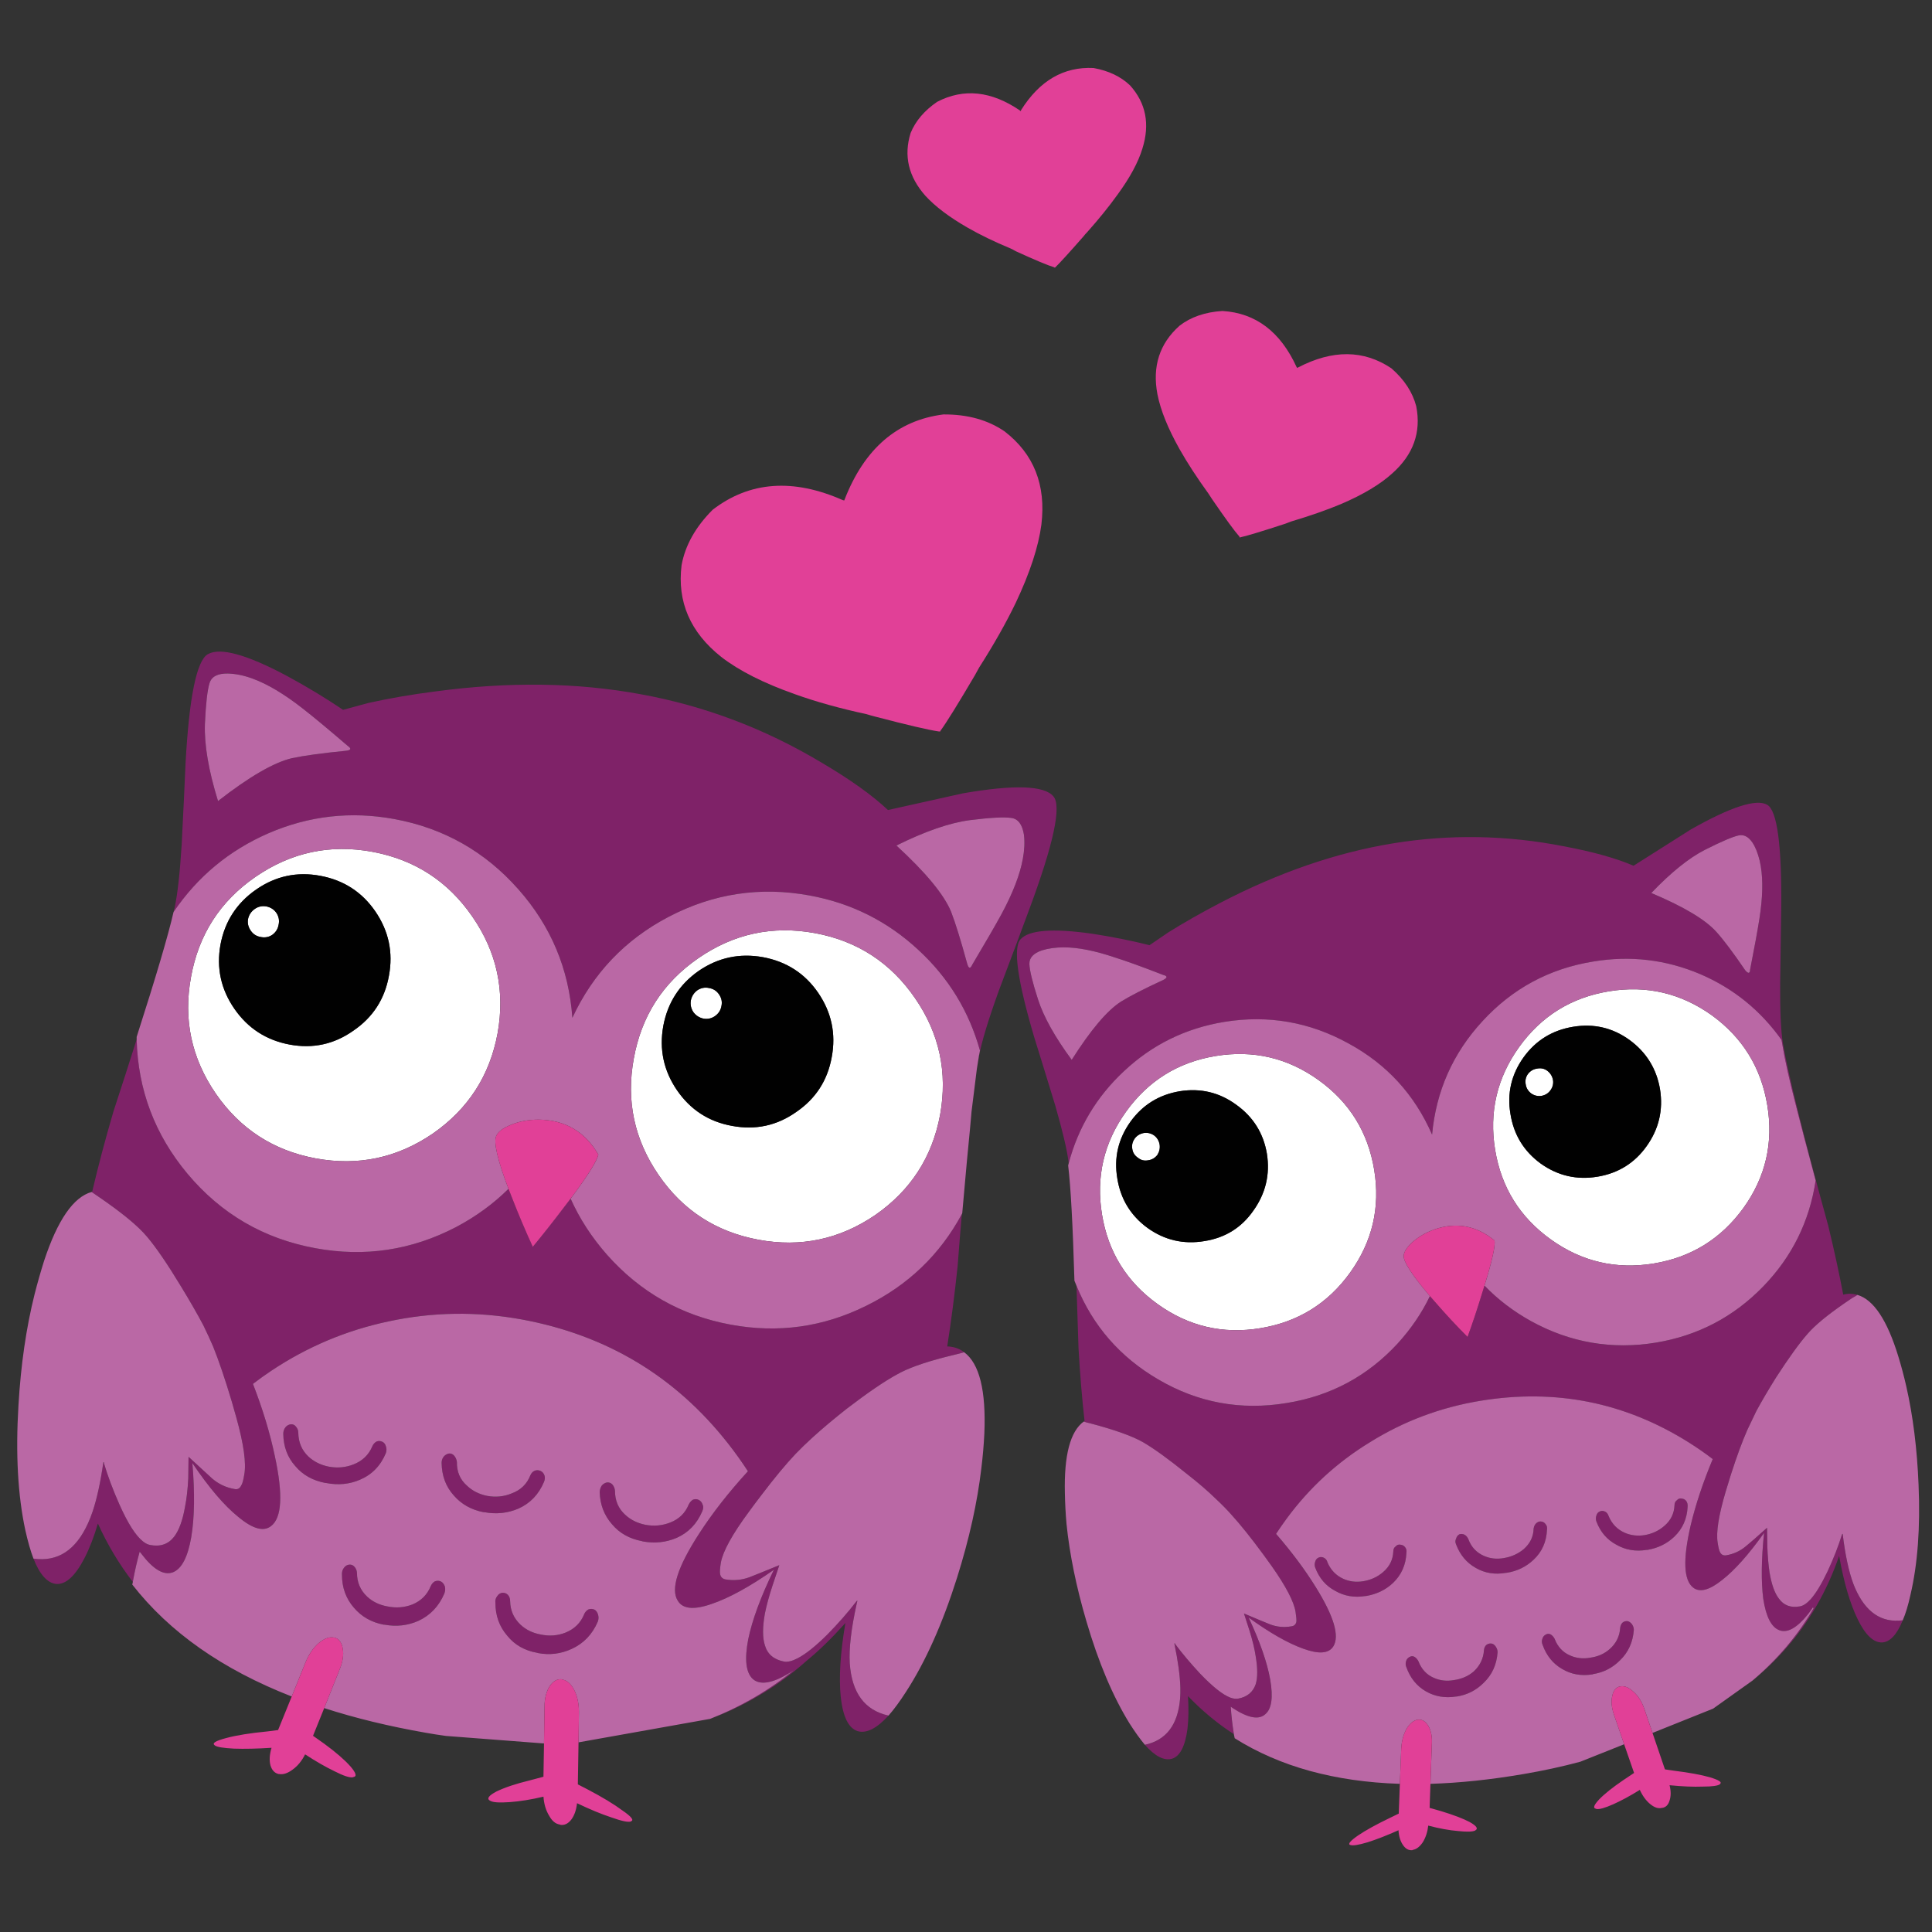 <?xml version="1.0" encoding="utf-8"?>
<!-- Generator: Adobe Illustrator 16.0.0, SVG Export Plug-In . SVG Version: 6.00 Build 0)  -->
<!DOCTYPE svg PUBLIC "-//W3C//DTD SVG 1.1//EN" "http://www.w3.org/Graphics/SVG/1.1/DTD/svg11.dtd">
<svg version="1.1" id="Layer_1" xmlns="http://www.w3.org/2000/svg" xmlns:xlink="http://www.w3.org/1999/xlink" x="0px" y="0px"
	 width="300px" height="300px" viewBox="0 0 300 300" enable-background="new 0 0 300 300" xml:space="preserve">
<rect x="0" y="0" width="300" height="300" fill="#333333" stroke="none"/>
<g>
	<path fill-rule="evenodd" clip-rule="evenodd" fill="#7F2268" d="M168.279,220.74c0.044-0.028,0.087-0.057,0.128-0.085
		c-0.394-3.543-0.705-7.302-0.934-11.276c-0.104-3.528-0.209-6.77-0.317-9.729c2.547,6.232,6.765,11.073,12.653,14.52
		c6.189,3.646,12.859,4.875,20.01,3.688c6.811-1.102,12.548-4.183,17.211-9.242c2.078-2.282,3.747-4.734,5.003-7.354
		c0.259,0.291,0.527,0.595,0.805,0.911c1.667,1.922,3.349,3.73,5.044,5.427c0.765-2.093,1.499-4.297,2.205-6.613
		c0.151-0.475,0.293-0.927,0.424-1.356c2.078,2.165,4.509,4.016,7.293,5.553c6.047,3.307,12.477,4.409,19.288,3.307
		c6.527-1.074,12.095-3.984,16.702-8.732c4.466-4.607,7.178-10.089,8.138-16.448c-1.412-5.256-2.415-9.072-3.009-11.445
		c-1.046-4.014-1.767-7.236-2.162-9.666l-0.128-0.72c-3.277-4.607-7.488-8.013-12.632-10.218c-5.342-2.261-10.881-2.91-16.618-1.95
		c-6.812,1.103-12.548,4.197-17.211,9.285c-4.578,4.973-7.178,10.838-7.801,17.592c-2.713-6.218-7.036-10.937-12.971-14.158
		c-6.049-3.335-12.478-4.452-19.288-3.35c-6.021,0.989-11.221,3.548-15.601,7.673c-4.238,3.961-7.092,8.723-8.563,14.286
		c-0.014-0.132-0.028-0.26-0.044-0.381c-0.254-1.865-0.932-4.721-2.035-8.563c-1.44-4.72-2.528-8.252-3.265-10.599
		c-2.599-8.789-3.319-13.862-2.161-15.218c1.271-1.469,4.988-1.766,11.149-0.89c3.138,0.481,6.104,1.074,8.902,1.78l2.925-1.993
		c2.544-1.582,5.229-3.108,8.056-4.578c9.07-4.72,18.016-7.801,26.834-9.242c8.816-1.442,17.678-1.286,26.58,0.466
		c4.492,0.848,8.082,1.851,10.767,3.01l8.902-5.638c6.246-3.532,10.202-4.804,11.869-3.816c1.527,0.906,2.248,6.232,2.163,15.983
		c-0.028,2.599-0.085,6.514-0.17,11.743c-0.029,4.267,0.113,7.361,0.423,9.283c0.848,4.945,3.195,14.386,7.038,28.318
		c0.91,3.739,1.688,7.315,2.332,10.725c0.747-0.193,1.48-0.18,2.204,0.043c-0.254,0.169-0.536,0.339-0.849,0.509
		c-0.385,0.257-0.76,0.512-1.123,0.763c-2.706,1.868-4.621,3.45-5.744,4.748c-1.271,1.441-2.896,3.688-4.875,6.74
		c-1.187,1.894-2.219,3.646-3.094,5.257c-0.51,1.046-0.976,2.02-1.399,2.925c-0.797,1.809-1.645,4.111-2.545,6.91
		c-0.274,0.867-0.558,1.785-0.847,2.756c-1.073,3.645-1.484,6.26-1.229,7.843c0.112,0.763,0.239,1.271,0.381,1.524
		c0.198,0.368,0.509,0.522,0.933,0.467c1.158-0.197,2.177-0.663,3.053-1.398c0.536-0.424,1.64-1.385,3.306-2.883
		c0,0.764,0.015,1.738,0.042,2.925c0.057,1.526,0.17,2.855,0.34,3.985c0.312,1.865,0.791,3.222,1.44,4.069
		c0.765,1.074,1.852,1.483,3.265,1.229c0.526-0.083,1.093-0.458,1.696-1.124c0.807-0.907,1.683-2.356,2.629-4.345
		c0.932-2.007,1.667-3.887,2.204-5.639l0.042-0.084c0-0.028,0.028-0.056,0.086-0.084c0.049,0.407,0.099,0.803,0.147,1.187
		c0.442,3.119,1.029,5.521,1.76,7.206c1.639,3.787,4.111,5.469,7.419,5.045c-0.904,2.231-1.979,3.377-3.224,3.434
		c-1.328,0.028-2.585-1.173-3.771-3.603c-1.188-2.431-2.148-5.71-2.883-9.836c-1.862,5.436-4.617,10.226-8.267,14.372
		c-1.549,1.774-3.272,3.437-5.172,4.98c3.855-3.263,7.006-6.986,9.453-11.171c-0.02-0.068-0.041-0.14-0.064-0.212
		c-0.272,0.409-0.548,0.791-0.826,1.146c-1.723,2.119-3.207,2.925-4.45,2.415c-1.217-0.479-2.035-2.105-2.459-4.874
		c-0.34-2.686-0.297-6.09,0.127-10.218c-2.375,3.336-4.536,5.766-6.486,7.292c-2.007,1.61-3.519,2.007-4.536,1.188
		c-1.469-1.159-1.596-4.367-0.382-9.623c0.773-3.247,1.918-6.688,3.435-10.323c-1.172-0.899-2.401-1.755-3.688-2.563
		c-9.92-6.246-20.716-8.408-32.387-6.487c-6.189,1.019-11.912,3.166-17.17,6.444c-5.087,3.108-9.396,7.065-12.93,11.87
		c-0.568,0.77-1.112,1.556-1.632,2.352c2.422,2.792,4.463,5.526,6.126,8.203c2.854,4.579,3.772,7.674,2.755,9.284
		c-0.706,1.103-2.261,1.216-4.662,0.34c-2.374-0.849-5.2-2.459-8.479-4.833c1.752,3.73,2.869,6.938,3.35,9.622
		c0.48,2.771,0.226,4.564-0.763,5.385c-0.989,0.904-2.643,0.606-4.96-0.891c-0.138-0.087-0.271-0.179-0.403-0.275
		c0.091,1.416,0.255,2.837,0.488,4.26c-2.588-1.686-4.962-3.657-7.122-5.913c0.116,1.93,0.088,3.633-0.085,5.108
		c-0.367,2.712-1.173,4.253-2.417,4.62c-1.214,0.34-2.613-0.381-4.196-2.162c3.307-0.706,5.13-3.094,5.469-7.163
		c0.042-0.516,0.057-1.081,0.042-1.696c-0.049-1.843-0.36-4.132-0.932-6.867c0.056-0.028,0.099-0.028,0.127,0v0.084
		c1.102,1.471,2.402,3.012,3.899,4.621c1.92,2.002,3.466,3.23,4.642,3.688c0.461,0.167,0.863,0.225,1.208,0.17
		c1.414-0.255,2.332-1.005,2.756-2.247c0.312-1.018,0.312-2.459,0-4.324c-0.17-1.131-0.479-2.43-0.933-3.9
		c-0.366-1.131-0.664-2.049-0.89-2.755c2.063,0.876,3.419,1.441,4.069,1.695c1.046,0.396,2.148,0.496,3.306,0.297
		c0.425-0.057,0.68-0.297,0.764-0.721c0.027-0.254-0.013-0.764-0.128-1.526c-0.253-1.582-1.483-3.942-3.688-7.079
		c-0.432-0.606-0.856-1.193-1.272-1.759c-1.918-2.613-3.599-4.712-5.043-6.296c-0.651-0.735-1.413-1.513-2.29-2.331
		c-1.301-1.272-2.84-2.601-4.62-3.984c-2.799-2.262-5.045-3.887-6.741-4.876c-1.667-0.961-4.437-1.95-8.308-2.967
		c-0.264-0.049-0.523-0.12-0.786-0.212C168.377,220.771,168.327,220.759,168.279,220.74z M35.38,104.585
		c-1.583-0.028-2.529,0.467-2.84,1.484c-0.339,1.074-0.579,3.193-0.721,6.359c-0.113,3.222,0.565,7.207,2.036,11.954
		c4.86-3.787,8.69-6.005,11.488-6.655c1.865-0.396,4.649-0.777,8.352-1.145c0.819-0.085,0.918-0.339,0.296-0.763
		c-3.024-2.6-5.355-4.536-6.994-5.808c-2.883-2.261-5.498-3.815-7.843-4.663C37.825,104.868,36.567,104.614,35.38,104.585z
		 M151.683,165.991c0.104-0.723,0.21-1.395,0.317-2.015l0.171-0.847c-1.696-6.105-4.89-11.32-9.581-15.644
		c-4.776-4.437-10.4-7.249-16.873-8.436c-7.659-1.413-14.95-0.311-21.874,3.307c-6.755,3.533-11.743,8.761-14.964,15.686
		c-0.537-7.604-3.335-14.259-8.394-19.967c-5.172-5.85-11.587-9.482-19.246-10.895c-6.754-1.244-13.269-0.509-19.542,2.204
		c-6.092,2.651-11.002,6.721-14.731,12.209c0.053-0.215,0.102-0.428,0.148-0.635c0.452-2.064,0.819-5.356,1.102-9.878
		c0.282-5.567,0.48-9.736,0.593-12.505c0.565-10.344,1.724-16.01,3.476-17c1.922-1.073,5.992,0.043,12.209,3.349
		c3.137,1.696,6.063,3.463,8.775,5.299l3.9-1.06c3.307-0.734,6.74-1.328,10.301-1.78c11.446-1.554,22.129-1.413,32.048,0.423
		c9.92,1.809,19.289,5.355,28.106,10.641c4.409,2.6,7.828,5.044,10.259,7.333l11.616-2.586c7.97-1.385,12.661-1.229,14.074,0.467
		c1.3,1.498,0.027,7.404-3.815,17.72c-1.018,2.769-2.572,6.924-4.663,12.462c-1.641,4.551-2.656,7.899-3.053,10.047
		C151.932,164.521,151.812,165.221,151.683,165.991z M20.628,245.646c-2.151-2.8-3.959-5.824-5.426-9.072
		c-0.617,2.087-1.31,3.875-2.078,5.362c-1.413,2.742-2.854,4.084-4.324,4.028c-1.413-0.113-2.614-1.428-3.603-3.943
		c3.759,0.538,6.585-1.3,8.479-5.51c0.254-0.551,0.494-1.166,0.721-1.845c0.661-1.983,1.211-4.52,1.654-7.609
		c0.056,0,0.098,0.029,0.127,0.085l-0.043,0.042c0.594,2.007,1.399,4.153,2.417,6.444c1.299,2.911,2.507,4.812,3.625,5.701
		c0.383,0.316,0.758,0.507,1.124,0.572c1.583,0.311,2.826-0.113,3.73-1.271c0.763-0.989,1.329-2.53,1.695-4.621
		c0.255-1.271,0.424-2.756,0.509-4.451c0.028-1.356,0.042-2.472,0.042-3.349c1.894,1.753,3.123,2.883,3.688,3.391
		c0.989,0.849,2.134,1.385,3.434,1.611c0.48,0.113,0.833-0.069,1.06-0.552c0.169-0.226,0.325-0.777,0.466-1.653
		c0.339-1.78-0.071-4.747-1.23-8.902c-0.239-0.849-0.473-1.669-0.699-2.458c-1.037-3.474-2.005-6.328-2.904-8.563
		c-0.452-1.045-0.961-2.148-1.526-3.307c-0.961-1.809-2.105-3.801-3.434-5.977c-2.12-3.505-3.886-6.091-5.299-7.759
		c-1.385-1.667-3.943-3.772-7.673-6.315c-0.314-0.21-0.605-0.408-0.869-0.594c-0.022-0.014-0.043-0.028-0.064-0.043
		c0.026-0.007,0.055-0.014,0.085-0.021c0.927-3.965,2.029-8.126,3.307-12.484c1.337-4.078,2.538-7.809,3.603-11.192
		c0.195,7.841,2.823,14.793,7.886,20.857c5.228,6.245,11.855,10.104,19.881,11.572c7.659,1.414,14.951,0.312,21.875-3.306
		c3.069-1.63,5.768-3.603,8.097-5.914c0.162,0.415,0.332,0.847,0.508,1.293c1.046,2.685,2.134,5.257,3.265,7.715
		c1.611-1.95,3.25-4.027,4.917-6.231c0.332-0.436,0.65-0.852,0.954-1.249c1.38,3.085,3.252,5.974,5.617,8.668
		c5.172,5.851,11.587,9.481,19.246,10.895c7.348,1.357,14.357,0.382,21.025-2.925c6.511-3.198,11.463-7.946,14.859-14.244
		c-0.219,2.55-0.438,5.263-0.658,8.141c-0.46,4.369-0.996,8.509-1.609,12.42c0.081-0.003,0.167-0.003,0.253,0
		c0.933,0.085,1.724,0.382,2.375,0.891c-0.339,0.085-0.707,0.185-1.104,0.296c-0.629,0.147-1.229,0.296-1.802,0.446
		c-3.424,0.879-5.946,1.791-7.565,2.733c-1.922,1.046-4.508,2.812-7.758,5.299c-2.008,1.583-3.774,3.067-5.299,4.452
		c-0.961,0.876-1.837,1.724-2.629,2.543c-1.525,1.612-3.285,3.731-5.278,6.359c-0.637,0.824-1.294,1.7-1.971,2.628
		c-2.572,3.477-4.027,6.104-4.367,7.885c-0.141,0.877-0.183,1.456-0.127,1.738c0.057,0.479,0.326,0.777,0.806,0.891
		c1.3,0.226,2.558,0.112,3.772-0.34c0.734-0.282,2.275-0.904,4.621-1.864c-0.282,0.819-0.636,1.879-1.06,3.18
		c-0.538,1.639-0.933,3.094-1.187,4.365c-0.368,2.091-0.368,3.717,0,4.875c0.396,1.385,1.384,2.232,2.967,2.544
		c0.573,0.104,1.279-0.066,2.12-0.509c1.236-0.633,2.764-1.848,4.579-3.646c1.752-1.781,3.264-3.505,4.536-5.172l0.042-0.043
		c0.028-0.056,0.071-0.084,0.127-0.084c-0.042,0.182-0.082,0.365-0.127,0.551c-0.841,3.836-1.194,6.888-1.06,9.156
		c0.311,4.606,2.317,7.32,6.021,8.14c-1.837,2.006-3.435,2.812-4.791,2.416c-1.414-0.451-2.29-2.218-2.628-5.299
		c-0.311-3.023-0.071-6.854,0.721-11.488c-2.121,2.361-4.098,4.29-5.936,5.787c-2.667,2.39-5.564,4.445-8.69,6.167
		c-2.019,1.125-4.145,2.101-6.38,2.926c4.825-1.901,9.17-4.431,13.035-7.589c-0.24,0.164-0.479,0.32-0.72,0.468
		c-2.656,1.61-4.551,1.92-5.681,0.932c-1.074-0.989-1.313-3.038-0.721-6.146c0.623-3.024,1.951-6.628,3.986-10.81
		c-3.759,2.627-6.981,4.395-9.666,5.298c-2.742,0.961-4.494,0.792-5.257-0.508c-1.13-1.781-0.028-5.242,3.306-10.386
		c2.045-3.173,4.575-6.41,7.59-9.709c-0.948-1.464-1.979-2.904-3.095-4.324c-8.167-10.399-18.836-16.814-32.006-19.245
		c-6.953-1.271-13.848-1.173-20.687,0.296c-6.557,1.385-12.634,3.943-18.229,7.673c-0.975,0.648-1.921,1.326-2.84,2.036
		c1.521,3.932,2.652,7.662,3.392,11.191c1.299,5.991,1.102,9.623-0.594,10.894c-1.158,0.904-2.854,0.425-5.086-1.44
		c-2.176-1.752-4.55-4.536-7.122-8.352c0.396,4.635,0.339,8.464-0.17,11.488c-0.537,3.108-1.483,4.931-2.84,5.469
		c-1.413,0.537-3.052-0.424-4.917-2.883c-0.082-0.105-0.167-0.213-0.254-0.318c-0.402,1.45-0.741,2.927-1.018,4.431L20.628,245.646z
		 M68.912,226.166c0.226-0.254,0.495-0.409,0.806-0.466c0.311-0.029,0.579,0.084,0.806,0.339c0.226,0.255,0.367,0.579,0.424,0.975
		c-0.029,1.498,0.48,2.714,1.526,3.646c0.848,0.82,1.894,1.357,3.138,1.612c1.356,0.254,2.642,0.126,3.857-0.383
		c1.385-0.508,2.346-1.44,2.883-2.797c0.141-0.34,0.367-0.58,0.678-0.722c0.311-0.112,0.622-0.099,0.933,0.044
		c0.283,0.14,0.48,0.38,0.594,0.719c0.085,0.313,0.056,0.637-0.085,0.976c-0.82,1.95-2.148,3.335-3.985,4.154
		c-1.667,0.706-3.419,0.891-5.257,0.552h-0.127c-1.921-0.368-3.476-1.244-4.663-2.629c-1.215-1.356-1.837-3.038-1.866-5.044
		C68.573,226.773,68.686,226.449,68.912,226.166z M58.484,223.835c0.283-0.112,0.579-0.1,0.89,0.042
		c0.283,0.142,0.466,0.382,0.551,0.722c0.113,0.31,0.113,0.649,0,1.016c-0.82,1.979-2.162,3.363-4.027,4.155
		c-1.64,0.707-3.392,0.876-5.257,0.509h-0.084c-1.978-0.368-3.547-1.243-4.706-2.629c-1.216-1.355-1.837-3.022-1.865-5.002
		c0-0.396,0.113-0.734,0.339-1.018c0.198-0.255,0.467-0.41,0.806-0.466c0.339-0.028,0.607,0.085,0.806,0.339
		c0.254,0.284,0.381,0.607,0.381,0.976c0.029,1.497,0.551,2.728,1.569,3.688c0.847,0.792,1.894,1.314,3.137,1.568
		c1.356,0.255,2.642,0.142,3.857-0.339c1.385-0.537,2.36-1.469,2.925-2.797C57.947,224.259,58.173,224.005,58.484,223.835z
		 M53.1,244.522c-0.028-0.396,0.071-0.75,0.297-1.06c0.226-0.313,0.509-0.48,0.848-0.509c0.311-0.029,0.579,0.085,0.806,0.339
		c0.226,0.254,0.353,0.565,0.381,0.932c0,1.471,0.523,2.7,1.569,3.688c0.848,0.792,1.894,1.301,3.138,1.526
		c1.356,0.282,2.656,0.184,3.899-0.297c1.356-0.564,2.303-1.512,2.84-2.84c0.17-0.368,0.396-0.622,0.678-0.764
		c0.339-0.112,0.65-0.099,0.933,0.043c0.254,0.141,0.453,0.396,0.594,0.763c0.085,0.367,0.056,0.734-0.085,1.103
		c-0.848,1.979-2.19,3.391-4.027,4.239c-1.667,0.734-3.419,0.933-5.256,0.593h-0.127c-1.922-0.366-3.476-1.258-4.663-2.67
		C53.708,248.196,53.1,246.5,53.1,244.522z M80.824,252.279c0.848,0.792,1.894,1.301,3.137,1.526
		c1.356,0.283,2.642,0.185,3.858-0.297c1.385-0.564,2.345-1.512,2.882-2.84c0.141-0.339,0.367-0.593,0.678-0.763
		c0.311-0.113,0.622-0.1,0.933,0.041c0.254,0.143,0.438,0.396,0.55,0.765c0.114,0.367,0.099,0.733-0.042,1.102
		c-0.848,1.979-2.205,3.392-4.069,4.239c-1.667,0.763-3.406,0.976-5.214,0.636l-0.127-0.042c-1.95-0.34-3.505-1.229-4.663-2.671
		c-1.215-1.413-1.823-3.109-1.823-5.088c-0.057-0.395,0.042-0.749,0.297-1.06c0.198-0.31,0.48-0.479,0.848-0.508
		c0.311,0,0.579,0.113,0.805,0.338c0.226,0.255,0.339,0.58,0.339,0.976C79.242,250.076,79.779,251.29,80.824,252.279z
		 M147.677,141.552c0.679,1.752,1.512,4.437,2.502,8.054c0.226,0.82,0.493,0.876,0.805,0.169c2.035-3.419,3.547-6.034,4.536-7.842
		c1.751-3.25,2.854-6.104,3.306-8.563c0.256-1.385,0.313-2.643,0.17-3.773c-0.254-1.583-0.904-2.445-1.948-2.586
		c-1.104-0.17-3.251-0.057-6.444,0.339c-3.166,0.424-6.967,1.737-11.404,3.942C143.749,135.476,146.574,138.895,147.677,141.552z
		 M94.263,230.193c0.339-0.027,0.622,0.085,0.848,0.339c0.227,0.283,0.354,0.609,0.382,0.976c0,1.498,0.522,2.728,1.569,3.688
		c0.848,0.792,1.893,1.314,3.136,1.568c1.328,0.254,2.615,0.14,3.858-0.34c1.384-0.536,2.345-1.469,2.882-2.797
		c0.169-0.34,0.396-0.595,0.678-0.764c0.312-0.113,0.607-0.1,0.891,0.043c0.283,0.142,0.48,0.381,0.593,0.721
		c0.142,0.281,0.128,0.62-0.042,1.017c-0.819,1.95-2.147,3.335-3.985,4.155c-1.667,0.706-3.419,0.89-5.256,0.551l-0.127-0.043
		c-1.951-0.367-3.504-1.243-4.663-2.628c-1.215-1.385-1.852-3.052-1.908-5.002c0.028-0.396,0.141-0.735,0.339-1.019
		C93.684,230.405,93.952,230.25,94.263,230.193z M264.722,131.971c-2.486,1.272-5.258,3.505-8.309,6.697
		c5.03,2.12,8.393,4.127,10.089,6.021c1.131,1.244,2.628,3.235,4.493,5.977c0.481,0.565,0.735,0.523,0.764-0.127
		c0.679-3.448,1.159-6.077,1.441-7.885c0.508-3.221,0.58-5.934,0.213-8.139c-0.199-1.215-0.538-2.288-1.019-3.221
		c-0.678-1.244-1.484-1.767-2.416-1.569C269.045,129.922,267.294,130.671,264.722,131.971z M161.794,147.571
		c-1.328,0.453-1.979,1.159-1.951,2.12c0.029,0.988,0.481,2.84,1.357,5.553c0.876,2.685,2.613,5.794,5.214,9.326
		c2.938-4.636,5.482-7.645,7.63-9.029c1.415-0.877,3.619-2.007,6.614-3.391c0.649-0.341,0.636-0.595-0.044-0.765
		c-3.276-1.271-5.778-2.175-7.503-2.713c-3.08-1.045-5.723-1.568-7.927-1.568C163.94,147.105,162.81,147.261,161.794,147.571z
		 M204.778,241.852c0.255-0.113,0.523-0.1,0.807,0.042c0.282,0.142,0.466,0.382,0.551,0.721c0.509,1.187,1.329,2.034,2.458,2.544
		c0.933,0.424,1.951,0.55,3.053,0.381c1.216-0.197,2.262-0.678,3.138-1.44c0.988-0.849,1.512-1.908,1.567-3.18
		c0-0.367,0.128-0.636,0.383-0.806c0.196-0.227,0.438-0.311,0.72-0.254c0.312,0.027,0.551,0.155,0.721,0.381
		c0.198,0.227,0.269,0.522,0.212,0.891c-0.084,1.864-0.775,3.42-2.076,4.663c-1.131,1.073-2.53,1.753-4.198,2.034h-0.084
		c-1.724,0.282-3.292,0.014-4.706-0.805c-1.44-0.764-2.473-1.964-3.094-3.604c-0.114-0.31-0.114-0.621,0-0.932
		C204.313,242.177,204.497,241.964,204.778,241.852z M218.345,257.918c0.084-0.282,0.268-0.494,0.551-0.636
		c0.255-0.142,0.509-0.142,0.763,0c0.255,0.17,0.452,0.396,0.594,0.678c0.48,1.244,1.286,2.106,2.416,2.586
		c0.961,0.424,1.994,0.538,3.095,0.34c1.216-0.17,2.247-0.622,3.095-1.356c0.961-0.905,1.483-1.993,1.569-3.265
		c0.028-0.339,0.142-0.607,0.339-0.806c0.227-0.198,0.495-0.282,0.805-0.254c0.255,0.027,0.481,0.184,0.679,0.466
		c0.198,0.282,0.296,0.58,0.296,0.89c-0.141,1.923-0.86,3.506-2.16,4.748c-1.159,1.159-2.544,1.866-4.155,2.12h-0.084
		c-1.752,0.282-3.335,0.015-4.749-0.805c-1.413-0.82-2.417-2.063-3.01-3.731C218.246,258.582,218.231,258.257,218.345,257.918z
		 M261.839,233.077c0.169,0.225,0.24,0.522,0.213,0.89c-0.085,1.865-0.777,3.42-2.078,4.663c-1.13,1.074-2.515,1.752-4.154,2.034
		h-0.127c-1.725,0.283-3.292,0.015-4.707-0.805c-1.439-0.764-2.472-1.964-3.094-3.603c-0.113-0.313-0.113-0.623,0-0.935
		c0.085-0.31,0.27-0.522,0.551-0.636c0.255-0.113,0.523-0.098,0.807,0.043c0.253,0.113,0.437,0.354,0.551,0.721
		c0.509,1.187,1.328,2.035,2.458,2.544c0.962,0.424,1.992,0.551,3.095,0.382c1.188-0.199,2.219-0.68,3.096-1.441
		c0.987-0.848,1.511-1.907,1.567-3.18c0-0.368,0.127-0.637,0.382-0.806c0.198-0.226,0.438-0.312,0.721-0.254
		C261.43,232.724,261.669,232.85,261.839,233.077z M238.565,236.511c0.227-0.198,0.467-0.283,0.722-0.254
		c0.31,0.027,0.551,0.168,0.721,0.423c0.196,0.225,0.268,0.509,0.211,0.848c-0.084,1.894-0.776,3.448-2.077,4.663
		c-1.158,1.103-2.558,1.78-4.196,2.034h-0.086c-1.723,0.312-3.291,0.059-4.705-0.762c-1.413-0.792-2.43-2.007-3.052-3.647
		c-0.142-0.31-0.142-0.607,0-0.89c0.084-0.31,0.254-0.536,0.508-0.678c0.256-0.084,0.51-0.071,0.764,0.043
		c0.283,0.141,0.495,0.381,0.636,0.72c0.452,1.216,1.258,2.077,2.417,2.586c0.961,0.424,1.992,0.538,3.094,0.339
		c1.188-0.197,2.219-0.663,3.095-1.398c0.989-0.877,1.498-1.937,1.526-3.18C238.198,236.99,238.34,236.708,238.565,236.511z
		 M253.7,253.086c-0.142,1.921-0.863,3.503-2.163,4.747c-1.158,1.159-2.543,1.865-4.154,2.119l-0.085,0.043
		c-1.752,0.282-3.335,0-4.747-0.848c-1.412-0.819-2.416-2.063-3.011-3.73c-0.141-0.312-0.154-0.622-0.042-0.933
		c0.086-0.312,0.269-0.537,0.551-0.679c0.254-0.141,0.51-0.141,0.764,0c0.255,0.17,0.452,0.396,0.594,0.679
		c0.479,1.244,1.285,2.104,2.416,2.585c0.961,0.425,1.992,0.538,3.095,0.34c1.216-0.169,2.232-0.621,3.053-1.356
		c0.988-0.876,1.525-1.964,1.61-3.264c0.028-0.312,0.142-0.579,0.34-0.806c0.226-0.198,0.493-0.283,0.805-0.255
		c0.255,0.057,0.48,0.213,0.679,0.467C253.602,252.478,253.7,252.773,253.7,253.086z"/>
	<path fill-rule="evenodd" clip-rule="evenodd" fill="#FFFFFF" d="M129.151,164.146c0.678-3.617-0.028-6.952-2.12-10.005
		c-2.063-2.995-4.918-4.833-8.563-5.51c-3.618-0.65-6.938,0.056-9.962,2.119c-2.996,2.092-4.833,4.945-5.511,8.563
		c-0.651,3.617,0.056,6.938,2.12,9.963c2.091,3.052,4.945,4.903,8.563,5.553c3.646,0.679,6.966-0.042,9.963-2.161
		C126.664,170.604,128.501,167.764,129.151,164.146z M142.081,154.989c3.787,5.483,5.087,11.517,3.9,18.103
		c-1.215,6.556-4.563,11.742-10.047,15.558c-5.539,3.787-11.587,5.072-18.144,3.857c-6.585-1.214-11.756-4.564-15.515-10.047
		c-3.787-5.511-5.073-11.544-3.858-18.102c1.188-6.584,4.522-11.771,10.004-15.557c5.511-3.816,11.56-5.115,18.143-3.901
		C133.123,146.115,138.294,149.479,142.081,154.989z M112.025,156.219c-0.114,0.65-0.452,1.173-1.018,1.569
		c-0.536,0.366-1.13,0.494-1.78,0.381c-0.65-0.142-1.173-0.479-1.568-1.018c-0.368-0.564-0.495-1.173-0.382-1.822
		c0.142-0.649,0.48-1.173,1.018-1.569c0.564-0.367,1.173-0.479,1.822-0.338c0.65,0.112,1.159,0.438,1.526,0.974
		C112.039,154.962,112.167,155.569,112.025,156.219z M73.363,142.357c3.787,5.483,5.087,11.517,3.9,18.101
		c-1.214,6.558-4.564,11.742-10.047,15.558c-5.539,3.787-11.601,5.074-18.186,3.858c-6.557-1.215-11.729-4.564-15.516-10.047
		c-3.787-5.511-5.072-11.545-3.857-18.102c1.187-6.584,4.521-11.771,10.004-15.558c5.539-3.814,11.587-5.115,18.144-3.9
		C64.391,133.483,69.576,136.846,73.363,142.357z M60.392,151.514c0.678-3.618-0.028-6.952-2.12-10.004
		c-2.063-2.996-4.903-4.833-8.521-5.512c-3.618-0.678-6.938,0.029-9.962,2.12c-3.024,2.091-4.875,4.946-5.554,8.564
		c-0.65,3.617,0.071,6.938,2.162,9.962c2.091,3.023,4.946,4.874,8.563,5.553c3.618,0.678,6.924-0.042,9.92-2.162
		C57.905,157.972,59.742,155.132,60.392,151.514z M38.941,144.519c-0.396-0.565-0.537-1.172-0.424-1.823
		c0.142-0.65,0.495-1.173,1.06-1.568c0.537-0.368,1.13-0.495,1.78-0.382c0.678,0.141,1.201,0.48,1.568,1.017
		c0.368,0.565,0.48,1.174,0.339,1.823c-0.113,0.65-0.438,1.172-0.975,1.569c-0.537,0.367-1.145,0.479-1.823,0.339
		C39.817,145.381,39.309,145.056,38.941,144.519z M238.692,165.927c0.595-0.112,1.117,0,1.569,0.34
		c0.48,0.366,0.777,0.847,0.89,1.44c0.085,0.566-0.043,1.09-0.381,1.569c-0.34,0.48-0.807,0.777-1.399,0.89
		c-0.593,0.085-1.131-0.041-1.611-0.381c-0.479-0.368-0.763-0.834-0.848-1.399c-0.112-0.593,0-1.131,0.34-1.61
		C237.619,166.294,238.099,166.012,238.692,165.927z M253.021,161.477c-2.627-1.895-5.553-2.573-8.773-2.035
		c-3.224,0.537-5.78,2.119-7.674,4.748c-1.894,2.656-2.572,5.581-2.034,8.775c0.509,3.221,2.076,5.794,4.704,7.714
		c2.657,1.895,5.596,2.572,8.818,2.036c3.222-0.537,5.766-2.12,7.631-4.748c1.894-2.657,2.586-5.597,2.076-8.817
		C257.231,165.955,255.648,163.397,253.021,161.477z M249.842,153.93c5.822-0.961,11.149,0.282,15.981,3.731
		c4.777,3.476,7.646,8.139,8.605,13.988c0.961,5.821-0.269,11.121-3.688,15.897c-3.477,4.806-8.126,7.688-13.947,8.648
		c-5.849,0.96-11.177-0.283-15.981-3.731c-4.805-3.447-7.688-8.082-8.647-13.904c-0.961-5.85,0.282-11.178,3.73-15.981
		C239.343,157.774,243.991,154.891,249.842,153.93z M204.737,167.707c4.804,3.449,7.688,8.097,8.647,13.947
		c0.961,5.822-0.282,11.135-3.731,15.939c-3.447,4.805-8.096,7.688-13.946,8.648c-5.822,0.96-11.135-0.284-15.939-3.731
		c-4.805-3.448-7.688-8.082-8.647-13.903c-0.961-5.852,0.283-11.178,3.73-15.983c3.448-4.803,8.083-7.686,13.904-8.647
		C194.604,163.016,199.933,164.26,204.737,167.707z M180.064,177.712c0.086,0.565-0.028,1.103-0.339,1.61
		c-0.367,0.48-0.848,0.765-1.442,0.849c-0.593,0.113-1.115-0.014-1.567-0.382c-0.509-0.339-0.805-0.791-0.891-1.356
		c-0.113-0.594,0.015-1.145,0.382-1.653c0.339-0.452,0.805-0.734,1.398-0.848c0.594-0.084,1.131,0.042,1.611,0.381
		C179.67,176.652,179.951,177.118,180.064,177.712z M175.527,174.194c-1.893,2.656-2.571,5.58-2.034,8.774
		c0.51,3.222,2.078,5.793,4.706,7.715c2.657,1.894,5.595,2.572,8.818,2.034c3.221-0.508,5.751-2.076,7.587-4.704
		c1.923-2.685,2.629-5.639,2.12-8.86c-0.537-3.193-2.133-5.737-4.79-7.631c-2.601-1.894-5.512-2.586-8.733-2.078
		C179.979,169.982,177.422,171.564,175.527,174.194z"/>
	<path fill-rule="evenodd" clip-rule="evenodd" fill="#010101" d="M129.151,164.146c-0.65,3.617-2.487,6.458-5.51,8.521
		c-2.997,2.119-6.317,2.84-9.963,2.161c-3.617-0.649-6.471-2.501-8.563-5.553c-2.063-3.024-2.771-6.346-2.12-9.963
		c0.677-3.618,2.515-6.472,5.511-8.563c3.024-2.063,6.344-2.769,9.962-2.119c3.645,0.678,6.5,2.515,8.563,5.51
		C129.123,157.194,129.829,160.529,129.151,164.146z M112.025,156.219c0.141-0.649,0.014-1.257-0.382-1.823
		c-0.367-0.536-0.876-0.861-1.526-0.974c-0.649-0.142-1.258-0.029-1.822,0.338c-0.538,0.396-0.876,0.92-1.018,1.569
		c-0.113,0.649,0.015,1.258,0.382,1.822c0.396,0.538,0.918,0.876,1.568,1.018c0.649,0.113,1.244-0.015,1.78-0.381
		C111.573,157.392,111.912,156.869,112.025,156.219z M60.392,151.514c-0.65,3.618-2.487,6.458-5.511,8.521
		c-2.996,2.12-6.302,2.84-9.92,2.162c-3.617-0.679-6.472-2.529-8.563-5.553c-2.091-3.024-2.812-6.345-2.162-9.962
		c0.679-3.618,2.53-6.473,5.554-8.564c3.024-2.091,6.344-2.798,9.962-2.12c3.618,0.679,6.458,2.516,8.521,5.512
		C60.363,144.562,61.07,147.896,60.392,151.514z M38.941,144.519c0.368,0.537,0.876,0.862,1.526,0.976
		c0.678,0.14,1.286,0.027,1.823-0.339c0.537-0.396,0.862-0.918,0.975-1.569c0.142-0.649,0.029-1.258-0.339-1.823
		c-0.367-0.537-0.89-0.876-1.568-1.017c-0.65-0.113-1.243,0.014-1.78,0.382c-0.565,0.395-0.918,0.917-1.06,1.568
		C38.404,143.347,38.545,143.954,38.941,144.519z M238.692,165.927c-0.594,0.085-1.073,0.367-1.44,0.849
		c-0.34,0.479-0.452,1.018-0.34,1.61c0.085,0.565,0.368,1.031,0.848,1.399c0.48,0.34,1.019,0.466,1.611,0.381
		c0.593-0.112,1.06-0.409,1.399-0.89c0.338-0.479,0.466-1.003,0.381-1.569c-0.112-0.594-0.409-1.074-0.89-1.44
		C239.81,165.927,239.287,165.814,238.692,165.927z M253.021,161.477c2.628,1.921,4.211,4.479,4.748,7.673
		c0.51,3.221-0.183,6.16-2.076,8.817c-1.865,2.628-4.409,4.211-7.631,4.748c-3.223,0.536-6.161-0.142-8.818-2.036
		c-2.628-1.92-4.195-4.493-4.704-7.714c-0.538-3.194,0.141-6.119,2.034-8.775c1.894-2.629,4.45-4.211,7.674-4.748
		C247.468,158.903,250.394,159.582,253.021,161.477z M180.064,177.712c-0.113-0.594-0.395-1.06-0.848-1.399
		c-0.48-0.339-1.018-0.465-1.611-0.381c-0.594,0.113-1.06,0.396-1.398,0.848c-0.367,0.509-0.495,1.06-0.382,1.653
		c0.086,0.565,0.382,1.018,0.891,1.356c0.452,0.368,0.975,0.495,1.567,0.382c0.595-0.084,1.075-0.368,1.442-0.849
		C180.036,178.814,180.15,178.277,180.064,177.712z M175.527,174.194c1.895-2.63,4.452-4.212,7.674-4.75
		c3.222-0.508,6.133,0.185,8.733,2.078c2.657,1.894,4.253,4.438,4.79,7.631c0.509,3.222-0.197,6.176-2.12,8.86
		c-1.836,2.628-4.366,4.196-7.587,4.704c-3.224,0.538-6.161-0.141-8.818-2.034c-2.628-1.922-4.196-4.493-4.706-7.715
		C172.956,179.774,173.635,176.851,175.527,174.194z"/>
	<path fill-rule="evenodd" clip-rule="evenodd" fill="#BA68A5" d="M295.457,251.602c-3.308,0.424-5.78-1.258-7.419-5.045
		c-0.73-1.685-1.317-4.087-1.76-7.206c-0.049-0.384-0.099-0.779-0.147-1.187c-0.058,0.028-0.086,0.056-0.086,0.084l-0.042,0.084
		c-0.537,1.752-1.272,3.632-2.204,5.639c-0.946,1.988-1.822,3.438-2.629,4.345c-0.604,0.666-1.17,1.041-1.696,1.124
		c-1.413,0.254-2.5-0.155-3.265-1.229c-0.649-0.848-1.129-2.204-1.44-4.069c-0.17-1.13-0.283-2.459-0.34-3.985
		c-0.027-1.187-0.042-2.161-0.042-2.925c-1.666,1.498-2.77,2.459-3.306,2.883c-0.876,0.735-1.895,1.201-3.053,1.398
		c-0.424,0.056-0.734-0.099-0.933-0.467c-0.142-0.254-0.269-0.762-0.381-1.524c-0.256-1.583,0.155-4.198,1.229-7.843
		c0.289-0.971,0.572-1.889,0.847-2.756c0.9-2.799,1.748-5.102,2.545-6.91c0.424-0.905,0.89-1.879,1.399-2.925
		c0.875-1.61,1.907-3.363,3.094-5.257c1.979-3.052,3.604-5.299,4.875-6.74c1.123-1.298,3.038-2.88,5.744-4.748
		c0.363-0.251,0.738-0.506,1.123-0.763c0.313-0.17,0.595-0.34,0.849-0.509c2.515,0.734,4.635,3.928,6.359,9.581
		c0.451,1.469,0.862,3.01,1.229,4.621c1.045,4.605,1.682,9.707,1.907,15.303c0.282,6.642-0.142,12.35-1.272,17.127
		C296.304,249.256,295.909,250.556,295.457,251.602z M272.141,260.949l-6.126,4.366l-9.412,3.773l-1.292-3.795
		c-0.395-1.103-0.946-1.964-1.653-2.586c-0.706-0.679-1.384-0.96-2.035-0.849h-0.042c-0.65,0.143-1.06,0.637-1.229,1.484
		c-0.197,0.819-0.112,1.781,0.255,2.884l1.59,4.62l-6.805,2.713c-2.782,0.748-5.706,1.384-8.775,1.908
		c-5.12,0.879-9.952,1.388-14.497,1.526l0.212-6.063c0.084-1.158-0.086-2.119-0.51-2.882c-0.452-0.763-1.003-1.103-1.653-1.017
		h-0.042c-0.649,0.112-1.229,0.593-1.738,1.44c-0.48,0.904-0.748,1.922-0.806,3.053l-0.211,5.469
		c-10.126-0.322-18.675-2.683-25.648-7.08l-0.126-0.593v-0.044c-0.233-1.423-0.397-2.844-0.488-4.26
		c0.132,0.097,0.266,0.188,0.403,0.275c2.317,1.497,3.971,1.795,4.96,0.891c0.988-0.82,1.243-2.613,0.763-5.385
		c-0.48-2.684-1.598-5.892-3.35-9.622c3.279,2.374,6.105,3.984,8.479,4.833c2.401,0.876,3.956,0.763,4.662-0.34
		c1.018-1.61,0.1-4.705-2.755-9.284c-1.663-2.677-3.704-5.411-6.126-8.203c0.52-0.796,1.063-1.582,1.632-2.352
		c3.533-4.805,7.843-8.762,12.93-11.87c5.258-3.278,10.98-5.426,17.17-6.444c11.671-1.921,22.467,0.241,32.387,6.487
		c1.287,0.809,2.517,1.664,3.688,2.563c-1.517,3.635-2.661,7.076-3.435,10.323c-1.214,5.256-1.087,8.464,0.382,9.623
		c1.018,0.819,2.529,0.423,4.536-1.188c1.95-1.526,4.111-3.956,6.486-7.292c-0.424,4.128-0.467,7.532-0.127,10.218
		c0.424,2.769,1.242,4.395,2.459,4.874c1.243,0.51,2.728-0.296,4.45-2.415c0.278-0.354,0.554-0.736,0.826-1.146
		c0.023,0.072,0.045,0.144,0.064,0.212C279.146,253.963,275.996,257.687,272.141,260.949z M177.775,270.932
		c-0.734-0.876-1.526-1.978-2.374-3.306c-2.6-4.21-4.833-9.495-6.698-15.854c-1.583-5.37-2.614-10.415-3.094-15.135
		c-0.142-1.609-0.227-3.207-0.255-4.789c-0.142-5.88,0.834-9.581,2.925-11.107c0.048,0.019,0.098,0.031,0.147,0.043
		c0.263,0.092,0.522,0.163,0.786,0.212c3.871,1.017,6.641,2.006,8.308,2.967c1.696,0.989,3.942,2.614,6.741,4.876
		c1.78,1.384,3.319,2.712,4.62,3.984c0.877,0.818,1.639,1.596,2.29,2.331c1.444,1.584,3.125,3.683,5.043,6.296
		c0.416,0.565,0.841,1.152,1.272,1.759c2.204,3.137,3.435,5.497,3.688,7.079c0.115,0.763,0.155,1.272,0.128,1.526
		c-0.084,0.424-0.339,0.664-0.764,0.721c-1.157,0.199-2.26,0.1-3.306-0.297c-0.65-0.254-2.006-0.819-4.069-1.695
		c0.226,0.706,0.523,1.624,0.89,2.755c0.453,1.471,0.763,2.77,0.933,3.9c0.312,1.865,0.312,3.307,0,4.324
		c-0.424,1.242-1.342,1.992-2.756,2.247c-0.345,0.055-0.747-0.003-1.208-0.17c-1.176-0.458-2.722-1.687-4.642-3.688
		c-1.497-1.609-2.798-3.15-3.899-4.621v-0.084c-0.028-0.028-0.071-0.028-0.127,0c0.571,2.735,0.883,5.024,0.932,6.867
		c0.015,0.615,0,1.181-0.042,1.696C182.905,267.838,181.082,270.226,177.775,270.932z M35.38,104.585
		c1.187,0.028,2.445,0.283,3.773,0.763c2.345,0.848,4.959,2.402,7.843,4.663c1.639,1.272,3.97,3.208,6.994,5.808
		c0.622,0.424,0.523,0.678-0.296,0.763c-3.703,0.367-6.486,0.749-8.352,1.145c-2.797,0.65-6.627,2.869-11.488,6.655
		c-1.47-4.747-2.148-8.732-2.036-11.954c0.142-3.166,0.382-5.285,0.721-6.359C32.851,105.052,33.797,104.558,35.38,104.585z
		 M137.97,266.396c-3.703-0.819-5.71-3.533-6.021-8.14c-0.134-2.269,0.218-5.32,1.06-9.156c0.045-0.186,0.085-0.369,0.127-0.551
		c-0.056,0-0.099,0.028-0.127,0.084l-0.042,0.043c-1.272,1.667-2.784,3.391-4.536,5.172c-1.815,1.798-3.342,3.013-4.579,3.646
		c-0.84,0.442-1.546,0.612-2.12,0.509c-1.583-0.312-2.572-1.159-2.967-2.544c-0.368-1.158-0.368-2.784,0-4.875
		c0.254-1.271,0.649-2.727,1.187-4.365c0.424-1.301,0.777-2.36,1.06-3.18c-2.346,0.96-3.887,1.582-4.621,1.864
		c-1.215,0.452-2.472,0.565-3.772,0.34c-0.48-0.113-0.749-0.411-0.806-0.891c-0.056-0.282-0.014-0.861,0.127-1.738
		c0.339-1.78,1.795-4.408,4.367-7.885c0.677-0.928,1.334-1.804,1.971-2.628c1.993-2.628,3.753-4.747,5.278-6.359
		c0.792-0.819,1.667-1.667,2.629-2.543c1.525-1.385,3.291-2.869,5.299-4.452c3.25-2.487,5.836-4.253,7.758-5.299
		c1.619-0.942,4.141-1.854,7.565-2.733c0.572-0.15,1.173-0.299,1.802-0.446c0.396-0.111,0.765-0.211,1.104-0.296
		c2.374,1.752,3.419,5.963,3.136,12.632c-0.084,1.753-0.239,3.548-0.465,5.385c-0.622,5.313-1.879,10.979-3.774,17
		c-2.26,7.149-4.903,13.056-7.927,17.719C139.721,264.207,138.817,265.436,137.97,266.396z M80.824,252.279
		c-1.045-0.989-1.583-2.203-1.61-3.646c0-0.396-0.113-0.721-0.339-0.976c-0.226-0.225-0.495-0.338-0.805-0.338
		c-0.368,0.028-0.65,0.198-0.848,0.508c-0.254,0.311-0.354,0.665-0.297,1.06c0,1.979,0.608,3.675,1.823,5.088
		c1.158,1.441,2.713,2.331,4.663,2.671l0.127,0.042c1.809,0.34,3.547,0.127,5.214-0.636c1.865-0.848,3.222-2.26,4.069-4.239
		c0.141-0.368,0.156-0.734,0.042-1.102c-0.112-0.368-0.296-0.622-0.55-0.765c-0.311-0.141-0.622-0.154-0.933-0.041
		c-0.311,0.17-0.537,0.424-0.678,0.763c-0.537,1.328-1.498,2.275-2.882,2.84c-1.216,0.481-2.501,0.58-3.858,0.297
		C82.718,253.58,81.672,253.071,80.824,252.279z M53.1,244.522c0,1.978,0.608,3.674,1.823,5.087c1.187,1.412,2.741,2.304,4.663,2.67
		h0.127c1.837,0.34,3.589,0.142,5.256-0.593c1.837-0.849,3.18-2.261,4.027-4.239c0.141-0.368,0.17-0.735,0.085-1.103
		c-0.141-0.367-0.339-0.622-0.594-0.763c-0.282-0.142-0.593-0.155-0.933-0.043c-0.282,0.142-0.508,0.396-0.678,0.764
		c-0.537,1.328-1.484,2.275-2.84,2.84c-1.244,0.48-2.543,0.579-3.899,0.297c-1.244-0.226-2.29-0.734-3.138-1.526
		c-1.045-0.988-1.569-2.218-1.569-3.688c-0.028-0.366-0.155-0.678-0.381-0.932c-0.227-0.254-0.495-0.368-0.806-0.339
		c-0.339,0.028-0.622,0.196-0.848,0.509C53.171,243.772,53.072,244.126,53.1,244.522z M58.484,223.835
		c-0.311,0.17-0.537,0.424-0.678,0.764c-0.565,1.328-1.541,2.26-2.925,2.797c-1.215,0.48-2.501,0.594-3.857,0.339
		c-1.243-0.254-2.29-0.776-3.137-1.568c-1.018-0.96-1.541-2.19-1.569-3.688c0-0.368-0.127-0.691-0.381-0.976
		c-0.198-0.254-0.467-0.367-0.806-0.339c-0.339,0.056-0.608,0.211-0.806,0.466c-0.226,0.283-0.339,0.622-0.339,1.018
		c0.028,1.979,0.649,3.646,1.865,5.002c1.159,1.386,2.728,2.261,4.706,2.629h0.084c1.866,0.367,3.618,0.198,5.257-0.509
		c1.865-0.792,3.207-2.176,4.027-4.155c0.113-0.366,0.113-0.706,0-1.016c-0.085-0.34-0.269-0.58-0.551-0.722
		C59.063,223.735,58.767,223.723,58.484,223.835z M68.912,226.166c-0.226,0.283-0.339,0.607-0.339,0.976
		c0.029,2.006,0.65,3.688,1.866,5.044c1.187,1.385,2.742,2.261,4.663,2.629h0.127c1.837,0.339,3.589,0.154,5.257-0.552
		c1.837-0.819,3.165-2.204,3.985-4.154c0.141-0.339,0.17-0.663,0.085-0.976c-0.113-0.339-0.311-0.579-0.594-0.719
		c-0.311-0.143-0.622-0.156-0.933-0.044c-0.311,0.142-0.537,0.382-0.678,0.722c-0.537,1.356-1.498,2.289-2.883,2.797
		c-1.215,0.509-2.501,0.637-3.857,0.383c-1.244-0.255-2.29-0.792-3.138-1.612c-1.045-0.932-1.555-2.147-1.526-3.646
		c-0.057-0.396-0.198-0.72-0.424-0.975c-0.227-0.255-0.495-0.368-0.806-0.339C69.407,225.757,69.138,225.912,68.912,226.166z
		 M20.628,245.646l0.042-0.275c0.277-1.504,0.616-2.98,1.018-4.431c0.087,0.105,0.172,0.213,0.254,0.318
		c1.865,2.459,3.504,3.42,4.917,2.883c1.356-0.538,2.303-2.36,2.84-5.469c0.509-3.024,0.565-6.854,0.17-11.488
		c2.572,3.815,4.946,6.6,7.122,8.352c2.232,1.865,3.928,2.345,5.086,1.44c1.696-1.271,1.894-4.902,0.594-10.894
		c-0.739-3.529-1.87-7.26-3.392-11.191c0.919-0.71,1.866-1.388,2.84-2.036c5.595-3.729,11.672-6.288,18.229-7.673
		c6.839-1.469,13.734-1.567,20.687-0.296c13.17,2.431,23.839,8.846,32.006,19.245c1.116,1.42,2.147,2.86,3.095,4.324
		c-3.015,3.299-5.545,6.536-7.59,9.709c-3.334,5.144-4.436,8.604-3.306,10.386c0.763,1.3,2.515,1.469,5.257,0.508
		c2.685-0.903,5.907-2.671,9.666-5.298c-2.036,4.182-3.363,7.785-3.986,10.81c-0.592,3.108-0.353,5.157,0.721,6.146
		c1.13,0.988,3.025,0.679,5.681-0.932c0.24-0.147,0.48-0.304,0.72-0.468c-3.865,3.158-8.21,5.688-13.035,7.589l-20.433,3.646
		l0.063-4.706c0-1.299-0.24-2.429-0.721-3.391c-0.509-0.989-1.13-1.54-1.865-1.654l-0.042-0.041
		c-0.734-0.085-1.371,0.269-1.908,1.06c-0.537,0.848-0.805,1.907-0.805,3.18l-0.085,5.723l-15.219-1.167
		c-1.021-0.139-2.052-0.302-3.095-0.486c-5.716-0.998-10.987-2.277-15.812-3.837l2.374-5.956c0.508-1.215,0.678-2.302,0.508-3.264
		c-0.169-0.989-0.607-1.569-1.313-1.738h-0.085c-0.706-0.142-1.498,0.155-2.374,0.89c-0.848,0.764-1.512,1.739-1.993,2.926
		l-2.162,5.341c-10.75-4.194-19.001-9.988-24.757-17.38L20.628,245.646z M14.226,185.088c0.021,0.015,0.042,0.029,0.064,0.043
		c0.264,0.186,0.555,0.384,0.869,0.594c3.73,2.543,6.288,4.648,7.673,6.315c1.413,1.668,3.179,4.254,5.299,7.759
		c1.328,2.176,2.473,4.168,3.434,5.977c0.565,1.158,1.074,2.262,1.526,3.307c0.899,2.235,1.867,5.09,2.904,8.563
		c0.227,0.789,0.46,1.609,0.699,2.458c1.159,4.155,1.569,7.122,1.23,8.902c-0.141,0.876-0.297,1.428-0.466,1.653
		c-0.227,0.482-0.58,0.665-1.06,0.552c-1.3-0.227-2.444-0.763-3.434-1.611c-0.565-0.508-1.795-1.638-3.688-3.391
		c0,0.877-0.014,1.992-0.042,3.349c-0.085,1.695-0.254,3.18-0.509,4.451c-0.367,2.091-0.933,3.632-1.695,4.621
		c-0.904,1.158-2.148,1.582-3.73,1.271c-0.365-0.065-0.74-0.256-1.124-0.572c-1.117-0.89-2.326-2.79-3.625-5.701
		c-1.017-2.291-1.823-4.438-2.417-6.444l0.043-0.042c-0.029-0.056-0.071-0.085-0.127-0.085c-0.442,3.09-0.993,5.626-1.654,7.609
		c-0.227,0.679-0.467,1.294-0.721,1.845c-1.894,4.21-4.719,6.048-8.479,5.51c-0.452-1.187-0.876-2.67-1.271-4.45
		c-1.159-5.397-1.512-11.842-1.06-19.331c0.367-6.303,1.201-12.054,2.501-17.254c0.452-1.78,0.947-3.518,1.483-5.214
		C8.942,189.441,11.4,185.88,14.226,185.088z M147.677,141.552c-1.103-2.657-3.928-6.076-8.479-10.259
		c4.438-2.205,8.239-3.519,11.404-3.942c3.193-0.396,5.341-0.509,6.444-0.339c1.044,0.141,1.694,1.003,1.948,2.586
		c0.143,1.13,0.086,2.388-0.17,3.773c-0.451,2.459-1.555,5.313-3.306,8.563c-0.989,1.809-2.501,4.423-4.536,7.842
		c-0.312,0.707-0.579,0.65-0.805-0.169C149.188,145.988,148.355,143.304,147.677,141.552z M264.722,131.971
		c2.572-1.299,4.323-2.048,5.257-2.247c0.932-0.198,1.738,0.325,2.416,1.569c0.48,0.933,0.819,2.006,1.019,3.221
		c0.367,2.205,0.295,4.918-0.213,8.139c-0.282,1.809-0.763,4.438-1.441,7.885c-0.028,0.65-0.282,0.692-0.764,0.127
		c-1.865-2.741-3.362-4.733-4.493-5.977c-1.696-1.894-5.059-3.901-10.089-6.021C259.464,135.476,262.235,133.243,264.722,131.971z
		 M94.263,230.193c-0.311,0.057-0.579,0.212-0.805,0.466c-0.198,0.283-0.311,0.622-0.339,1.019c0.056,1.95,0.692,3.617,1.908,5.002
		c1.159,1.385,2.712,2.261,4.663,2.628l0.127,0.043c1.836,0.339,3.588,0.155,5.256-0.551c1.838-0.82,3.166-2.205,3.985-4.155
		c0.17-0.396,0.184-0.735,0.042-1.017c-0.113-0.34-0.31-0.579-0.593-0.721c-0.283-0.143-0.579-0.156-0.891-0.043
		c-0.283,0.169-0.509,0.424-0.678,0.764c-0.538,1.328-1.498,2.261-2.882,2.797c-1.244,0.479-2.53,0.594-3.858,0.34
		c-1.244-0.254-2.288-0.776-3.136-1.568c-1.046-0.961-1.569-2.19-1.569-3.688c-0.028-0.366-0.155-0.692-0.382-0.976
		C94.885,230.278,94.602,230.166,94.263,230.193z M161.794,147.571c1.016-0.311,2.146-0.466,3.391-0.466
		c2.204,0,4.847,0.522,7.927,1.568c1.725,0.538,4.227,1.442,7.503,2.713c0.68,0.17,0.693,0.424,0.044,0.765
		c-2.995,1.384-5.199,2.514-6.614,3.391c-2.147,1.385-4.691,4.394-7.63,9.029c-2.601-3.532-4.338-6.642-5.214-9.326
		c-0.876-2.713-1.328-4.564-1.357-5.553C159.814,148.73,160.466,148.024,161.794,147.571z M218.345,257.918
		c-0.113,0.339-0.099,0.664,0.042,0.975c0.593,1.668,1.597,2.911,3.01,3.731c1.414,0.819,2.997,1.087,4.749,0.805h0.084
		c1.611-0.254,2.996-0.961,4.155-2.12c1.3-1.242,2.02-2.825,2.16-4.748c0-0.31-0.098-0.607-0.296-0.89
		c-0.197-0.282-0.424-0.438-0.679-0.466c-0.31-0.028-0.578,0.056-0.805,0.254c-0.197,0.198-0.311,0.467-0.339,0.806
		c-0.086,1.271-0.608,2.359-1.569,3.265c-0.848,0.734-1.879,1.187-3.095,1.356c-1.101,0.198-2.134,0.084-3.095-0.34
		c-1.13-0.479-1.936-1.342-2.416-2.586c-0.142-0.282-0.339-0.508-0.594-0.678c-0.254-0.142-0.508-0.142-0.763,0
		C218.612,257.424,218.429,257.636,218.345,257.918z M204.778,241.852c-0.281,0.112-0.466,0.325-0.55,0.636
		c-0.114,0.311-0.114,0.622,0,0.932c0.621,1.641,1.653,2.841,3.094,3.604c1.414,0.818,2.982,1.087,4.706,0.805h0.084
		c1.668-0.281,3.067-0.961,4.198-2.034c1.301-1.243,1.992-2.799,2.076-4.663c0.057-0.368-0.014-0.664-0.212-0.891
		c-0.17-0.226-0.409-0.354-0.721-0.381c-0.282-0.057-0.523,0.027-0.72,0.254c-0.255,0.17-0.383,0.438-0.383,0.806
		c-0.056,1.271-0.579,2.331-1.567,3.18c-0.876,0.763-1.922,1.243-3.138,1.44c-1.102,0.169-2.12,0.043-3.053-0.381
		c-1.129-0.51-1.949-1.357-2.458-2.544c-0.085-0.339-0.269-0.579-0.551-0.721C205.302,241.752,205.033,241.738,204.778,241.852z
		 M253.7,253.086c0-0.313-0.099-0.608-0.297-0.891c-0.198-0.254-0.424-0.41-0.679-0.467c-0.312-0.028-0.579,0.057-0.805,0.255
		c-0.198,0.227-0.312,0.494-0.34,0.806c-0.085,1.3-0.622,2.388-1.61,3.264c-0.82,0.735-1.837,1.188-3.053,1.356
		c-1.103,0.198-2.134,0.085-3.095-0.34c-1.131-0.48-1.937-1.341-2.416-2.585c-0.142-0.283-0.339-0.509-0.594-0.679
		c-0.254-0.141-0.51-0.141-0.764,0c-0.282,0.142-0.465,0.367-0.551,0.679c-0.112,0.311-0.099,0.621,0.042,0.933
		c0.595,1.667,1.599,2.911,3.011,3.73c1.412,0.848,2.995,1.13,4.747,0.848l0.085-0.043c1.611-0.254,2.996-0.96,4.154-2.119
		C252.837,256.589,253.559,255.007,253.7,253.086z M238.565,236.511c-0.226,0.197-0.367,0.479-0.424,0.847
		c-0.028,1.243-0.537,2.303-1.526,3.18c-0.876,0.735-1.907,1.201-3.095,1.398c-1.102,0.199-2.133,0.085-3.094-0.339
		c-1.159-0.509-1.965-1.37-2.417-2.586c-0.141-0.339-0.353-0.579-0.636-0.72c-0.254-0.114-0.508-0.127-0.764-0.043
		c-0.254,0.142-0.424,0.368-0.508,0.678c-0.142,0.282-0.142,0.58,0,0.89c0.622,1.641,1.639,2.855,3.052,3.647
		c1.414,0.82,2.982,1.073,4.705,0.762h0.086c1.639-0.254,3.038-0.932,4.196-2.034c1.301-1.215,1.993-2.77,2.077-4.663
		c0.057-0.339-0.015-0.623-0.211-0.848c-0.17-0.255-0.411-0.396-0.721-0.423C239.032,236.228,238.792,236.313,238.565,236.511z
		 M261.839,233.077c-0.17-0.228-0.409-0.354-0.721-0.382c-0.282-0.058-0.522,0.028-0.721,0.254
		c-0.255,0.169-0.382,0.438-0.382,0.806c-0.057,1.272-0.58,2.332-1.567,3.18c-0.877,0.762-1.908,1.242-3.096,1.441
		c-1.103,0.169-2.133,0.042-3.095-0.382c-1.13-0.509-1.949-1.357-2.458-2.544c-0.114-0.367-0.298-0.607-0.551-0.721
		c-0.283-0.141-0.552-0.156-0.807-0.043c-0.281,0.113-0.466,0.326-0.551,0.636c-0.113,0.312-0.113,0.622,0,0.935
		c0.622,1.639,1.654,2.839,3.094,3.603c1.415,0.819,2.982,1.088,4.707,0.805h0.127c1.64-0.282,3.024-0.96,4.154-2.034
		c1.301-1.243,1.993-2.798,2.078-4.663C262.079,233.6,262.008,233.302,261.839,233.077z M222.033,201.261
		c-1.256,2.62-2.925,5.072-5.003,7.354c-4.663,5.06-10.4,8.141-17.211,9.242c-7.15,1.187-13.82-0.042-20.01-3.688
		c-5.889-3.446-10.106-8.287-12.653-14.52c-0.112-0.26-0.218-0.521-0.318-0.783c-0.254-8.677-0.579-14.64-0.975-17.89
		c0.028-0.115,0.057-0.229,0.086-0.34c1.471-5.563,4.324-10.325,8.563-14.286c4.38-4.125,9.58-6.684,15.601-7.673
		c6.811-1.103,13.239,0.015,19.288,3.35c5.935,3.222,10.258,7.94,12.971,14.158c0.623-6.754,3.223-12.619,7.801-17.592
		c4.663-5.088,10.399-8.182,17.211-9.285c5.737-0.96,11.276-0.311,16.618,1.95c5.144,2.205,9.354,5.61,12.632,10.218l0.128,0.72
		c0.396,2.43,1.116,5.652,2.162,9.666c0.594,2.373,1.597,6.189,3.009,11.445c-0.96,6.359-3.672,11.841-8.138,16.448
		c-4.607,4.748-10.175,7.658-16.702,8.732c-6.812,1.103-13.241,0-19.288-3.307c-2.784-1.537-5.215-3.388-7.293-5.553
		c1.173-3.802,1.694-6.133,1.569-6.995c-2.799-2.316-5.906-2.896-9.326-1.737c-1.328,0.48-2.459,1.13-3.392,1.95
		c-0.876,0.79-1.343,1.497-1.398,2.119C217.885,195.872,219.242,197.971,222.033,201.261z M78.959,184.601
		c-2.33,2.312-5.028,4.284-8.097,5.914c-6.924,3.617-14.215,4.72-21.875,3.306c-8.026-1.468-14.653-5.327-19.881-11.572
		c-5.063-6.064-7.691-13.017-7.886-20.857c0.002-0.128,0.002-0.255,0-0.381c2.996-9.327,4.904-15.785,5.723-19.374l0.021-0.042
		c3.729-5.488,8.639-9.558,14.731-12.209c6.274-2.713,12.788-3.448,19.542-2.204c7.659,1.413,14.074,5.045,19.246,10.895
		c5.059,5.708,7.857,12.363,8.394,19.967c3.222-6.925,8.209-12.153,14.964-15.686c6.923-3.618,14.215-4.719,21.874-3.307
		c6.473,1.187,12.097,4,16.873,8.436c4.691,4.323,7.885,9.538,9.581,15.644L152,163.977c-0.107,0.62-0.213,1.292-0.317,2.015
		l-0.826,6.633c-0.065,0.773-0.136,1.578-0.213,2.418c-0.282,2.77-0.691,7.221-1.229,13.353c-0.024,0.046-0.047,0.09-0.063,0.127
		c-3.396,6.298-8.349,11.046-14.859,14.244c-6.668,3.307-13.678,4.282-21.025,2.925c-7.659-1.413-14.074-5.044-19.246-10.895
		c-2.365-2.694-4.237-5.583-5.617-8.668c2.666-3.574,4.1-5.857,4.303-6.847c-2.063-3.562-5.144-5.369-9.241-5.428
		c-1.611,0-3.053,0.27-4.324,0.806c-1.271,0.51-2.035,1.089-2.289,1.739C76.612,177.355,77.248,180.09,78.959,184.601z
		 M142.081,154.989c-3.787-5.51-8.958-8.874-15.517-10.089c-6.583-1.214-12.632,0.085-18.143,3.901
		c-5.482,3.787-8.817,8.973-10.004,15.557c-1.215,6.558,0.071,12.591,3.858,18.102c3.759,5.482,8.93,8.833,15.515,10.047
		c6.557,1.215,12.605-0.07,18.144-3.857c5.483-3.815,8.832-9.002,10.047-15.558C147.168,166.506,145.868,160.473,142.081,154.989z
		 M73.363,142.357c-3.787-5.511-8.973-8.874-15.558-10.089c-6.557-1.215-12.605,0.085-18.144,3.9
		c-5.483,3.787-8.818,8.974-10.004,15.558c-1.215,6.557,0.07,12.591,3.857,18.102c3.787,5.482,8.959,8.832,15.516,10.047
		c6.584,1.216,12.646-0.071,18.186-3.858c5.483-3.815,8.833-9,10.047-15.558C78.45,153.874,77.15,147.84,73.363,142.357z
		 M249.842,153.93c-5.851,0.961-10.499,3.845-13.946,8.648c-3.448,4.804-4.691,10.132-3.73,15.981
		c0.96,5.822,3.843,10.457,8.647,13.904c4.805,3.448,10.133,4.691,15.981,3.731c5.821-0.961,10.471-3.843,13.947-8.648
		c3.419-4.776,4.648-10.076,3.688-15.897c-0.96-5.85-3.828-10.513-8.605-13.988C260.991,154.212,255.664,152.969,249.842,153.93z
		 M204.737,167.707c-4.805-3.447-10.133-4.691-15.982-3.73c-5.821,0.962-10.456,3.845-13.904,8.647
		c-3.447,4.806-4.691,10.132-3.73,15.983c0.96,5.821,3.843,10.455,8.647,13.903c4.805,3.447,10.117,4.691,15.939,3.731
		c5.851-0.961,10.499-3.844,13.946-8.648c3.449-4.805,4.692-10.117,3.731-15.939C212.425,175.804,209.541,171.156,204.737,167.707z"
		/>
	<path fill-rule="evenodd" clip-rule="evenodd" fill="#E14097" d="M158.53,17.131c2.882-4.607,6.642-6.797,11.274-6.571
		c2.347,0.424,4.239,1.328,5.682,2.712c2.459,2.742,3.094,6.006,1.908,9.793c-0.651,2.148-1.951,4.55-3.901,7.207
		c-1.299,1.809-2.854,3.73-4.663,5.765c-0.226,0.226-0.423,0.452-0.593,0.678c-2.204,2.515-3.675,4.126-4.408,4.833
		c-0.028,0-0.057,0-0.085,0l-0.043-0.042c-0.96-0.283-2.953-1.117-5.978-2.501c-0.282-0.169-0.551-0.311-0.806-0.424
		c-2.515-1.046-4.733-2.12-6.654-3.222c-2.855-1.639-5.046-3.292-6.571-4.96c-2.629-2.968-3.392-6.218-2.291-9.75
		c0.764-1.865,2.135-3.476,4.112-4.833c4.126-2.148,8.423-1.696,12.888,1.356c0.028,0.057,0.07,0.085,0.128,0.085
		C158.53,17.23,158.53,17.187,158.53,17.131z M219.913,63.084c0.792,4.041-0.452,7.517-3.729,10.428
		c-1.867,1.696-4.508,3.279-7.929,4.748c-2.233,0.933-4.818,1.837-7.757,2.713c-0.312,0.113-0.607,0.226-0.891,0.339
		c-3.532,1.159-5.864,1.866-6.995,2.12v0.043c-0.027-0.028-0.057-0.043-0.085-0.043c-0.027,0-0.056,0.015-0.084,0.043l0.042-0.085
		c-0.029-0.028-0.042-0.057-0.042-0.085c-0.734-0.82-2.148-2.756-4.239-5.808c-0.171-0.282-0.354-0.565-0.552-0.848
		c-1.779-2.458-3.278-4.762-4.493-6.91c-1.809-3.222-2.953-6.062-3.434-8.521c-0.819-4.324,0.325-7.872,3.434-10.641
		c1.753-1.356,3.971-2.12,6.655-2.289c5.172,0.311,9.017,3.222,11.531,8.732c0.028,0.028,0.07,0.071,0.127,0.127
		c0-0.028,0.028-0.056,0.085-0.084c5.37-2.798,10.202-2.755,14.497,0.127C218.063,58.943,219.348,60.908,219.913,63.084z
		 M161.709,81.439c-0.452,3.448-1.781,7.504-3.985,12.167c-1.497,3.109-3.392,6.458-5.681,10.047
		c-0.226,0.424-0.451,0.833-0.679,1.229c-2.628,4.465-4.408,7.334-5.34,8.605v0.085c-0.058,0-0.1,0-0.128,0
		c-0.026,0-0.041,0.028-0.043,0.084v-0.084c-0.057,0-0.098,0-0.127,0c-1.554-0.227-4.817-0.989-9.792-2.289
		c-0.452-0.113-0.904-0.24-1.356-0.382c-4.182-0.904-7.885-1.936-11.106-3.095c-4.889-1.724-8.719-3.66-11.488-5.808
		c-4.805-3.815-6.854-8.563-6.147-14.244c0.564-3.08,2.176-5.949,4.832-8.605c5.738-4.409,12.477-4.903,20.221-1.483
		c0.058,0,0.127,0.014,0.212,0.042c0-0.028,0.014-0.071,0.042-0.127c3.081-7.914,8.196-12.322,15.347-13.227
		c3.73-0.028,6.896,0.848,9.497,2.628C160.536,70.488,162.443,75.307,161.709,81.439z M252.195,270.848l-1.59-4.62
		c-0.367-1.103-0.452-2.064-0.255-2.884c0.17-0.848,0.579-1.342,1.229-1.484h0.042c0.651-0.111,1.329,0.17,2.035,0.849
		c0.707,0.622,1.259,1.483,1.653,2.586l1.292,3.795l1.93,5.658l1.441,0.213c2.289,0.282,4.141,0.622,5.553,1.017
		c1.386,0.424,1.908,0.764,1.569,1.019v0.042c-0.311,0.254-1.201,0.382-2.671,0.382c-1.469,0.056-3.193-0.015-5.172-0.213
		c0.227,0.904,0.227,1.696,0,2.374c-0.197,0.679-0.579,1.06-1.146,1.145h-0.084c-0.536,0.142-1.131-0.057-1.78-0.593
		c-0.65-0.537-1.187-1.272-1.61-2.205c-1.498,0.933-2.883,1.682-4.155,2.248c-1.272,0.564-2.133,0.805-2.586,0.719l-0.085-0.041
		c-0.48-0.085-0.31-0.565,0.509-1.442c0.849-0.876,2.106-1.879,3.773-3.01l1.652-1.102L252.195,270.848z M217.37,276.995
		l0.211-5.469c0.058-1.131,0.325-2.148,0.806-3.053c0.509-0.848,1.089-1.328,1.738-1.44h0.042c0.65-0.086,1.201,0.254,1.653,1.017
		c0.424,0.763,0.594,1.724,0.51,2.882l-0.212,6.063l-0.128,3.729l1.78,0.509c1.951,0.595,3.435,1.158,4.451,1.696
		c1.046,0.593,1.343,1.018,0.891,1.271l-0.043,0.042c-0.396,0.198-1.271,0.227-2.627,0.084c-1.386-0.111-2.94-0.395-4.664-0.847
		c-0.112,0.989-0.396,1.851-0.848,2.587c-0.48,0.706-1.004,1.102-1.568,1.186l-0.043,0.043c-0.564,0.056-1.045-0.197-1.44-0.764
		c-0.425-0.593-0.664-1.369-0.722-2.331c-1.837,0.819-3.433,1.441-4.79,1.866c-1.413,0.424-2.303,0.563-2.671,0.424h-0.043
		c-0.396-0.143,0.016-0.637,1.23-1.484c1.216-0.819,2.882-1.739,5.002-2.755l1.313-0.637L217.37,276.995z M89.833,270.551
		l-0.106,6.528l1.484,0.764c2.317,1.214,4.14,2.317,5.468,3.307c1.357,0.933,1.795,1.483,1.315,1.653l-0.043,0.041
		c-0.424,0.143-1.427-0.07-3.009-0.635c-1.555-0.509-3.334-1.244-5.341-2.205c-0.113,1.047-0.409,1.894-0.89,2.544
		c-0.509,0.649-1.088,0.919-1.738,0.806l-0.043-0.042c-0.65-0.086-1.201-0.538-1.653-1.357c-0.508-0.818-0.805-1.809-0.89-2.968
		c-1.922,0.453-3.674,0.735-5.256,0.848c-1.611,0.114-2.614,0.043-3.01-0.211l-0.084-0.043c-0.48-0.311-0.127-0.776,1.06-1.399
		c1.271-0.62,3.01-1.2,5.214-1.737l2.077-0.551l0.085-5.172l0.085-5.723c0-1.272,0.269-2.332,0.805-3.18
		c0.537-0.791,1.173-1.145,1.908-1.06l0.042,0.041c0.735,0.114,1.356,0.665,1.865,1.654c0.48,0.962,0.721,2.092,0.721,3.391
		L89.833,270.551z M45.3,263.429l2.162-5.341c0.48-1.187,1.145-2.162,1.993-2.926c0.875-0.734,1.667-1.031,2.374-0.89h0.085
		c0.707,0.169,1.145,0.749,1.313,1.738c0.17,0.962,0,2.049-0.508,3.264l-2.374,5.956l-1.738,4.303l1.738,1.229
		c1.809,1.328,3.165,2.502,4.069,3.52c0.876,1.018,1.031,1.568,0.466,1.654l-0.084,0.041c-0.509,0.085-1.456-0.226-2.841-0.932
		c-1.413-0.68-2.938-1.556-4.578-2.629c-0.509,1.018-1.159,1.809-1.95,2.374c-0.762,0.565-1.456,0.792-2.077,0.679h-0.085
		c-0.622-0.142-1.045-0.594-1.271-1.357c-0.197-0.762-0.142-1.666,0.169-2.713c-2.26,0.141-4.197,0.184-5.808,0.128
		c-1.695-0.084-2.699-0.255-3.01-0.509l-0.042-0.043c-0.396-0.311,0.227-0.678,1.865-1.103c1.583-0.424,3.703-0.762,6.359-1.018
		l1.653-0.212L45.3,263.429z M78.959,184.601c-1.712-4.511-2.348-7.245-1.908-8.202c0.254-0.65,1.018-1.229,2.289-1.739
		c1.271-0.536,2.713-0.806,4.324-0.806c4.098,0.059,7.178,1.866,9.241,5.428c-0.203,0.989-1.637,3.272-4.303,6.847
		c-0.303,0.397-0.622,0.813-0.954,1.249c-1.668,2.204-3.307,4.281-4.917,6.231c-1.131-2.458-2.219-5.03-3.265-7.715
		C79.291,185.447,79.122,185.016,78.959,184.601z M222.033,201.261c-2.791-3.29-4.148-5.389-4.069-6.295
		c0.056-0.622,0.522-1.329,1.398-2.119c0.933-0.82,2.063-1.47,3.392-1.95c3.42-1.159,6.527-0.579,9.326,1.737
		c0.125,0.862-0.396,3.193-1.569,6.995c-0.131,0.43-0.272,0.882-0.424,1.356c-0.706,2.316-1.44,4.521-2.205,6.613
		c-1.695-1.696-3.377-3.505-5.044-5.427C222.561,201.855,222.292,201.552,222.033,201.261z"/>
</g>
</svg>
